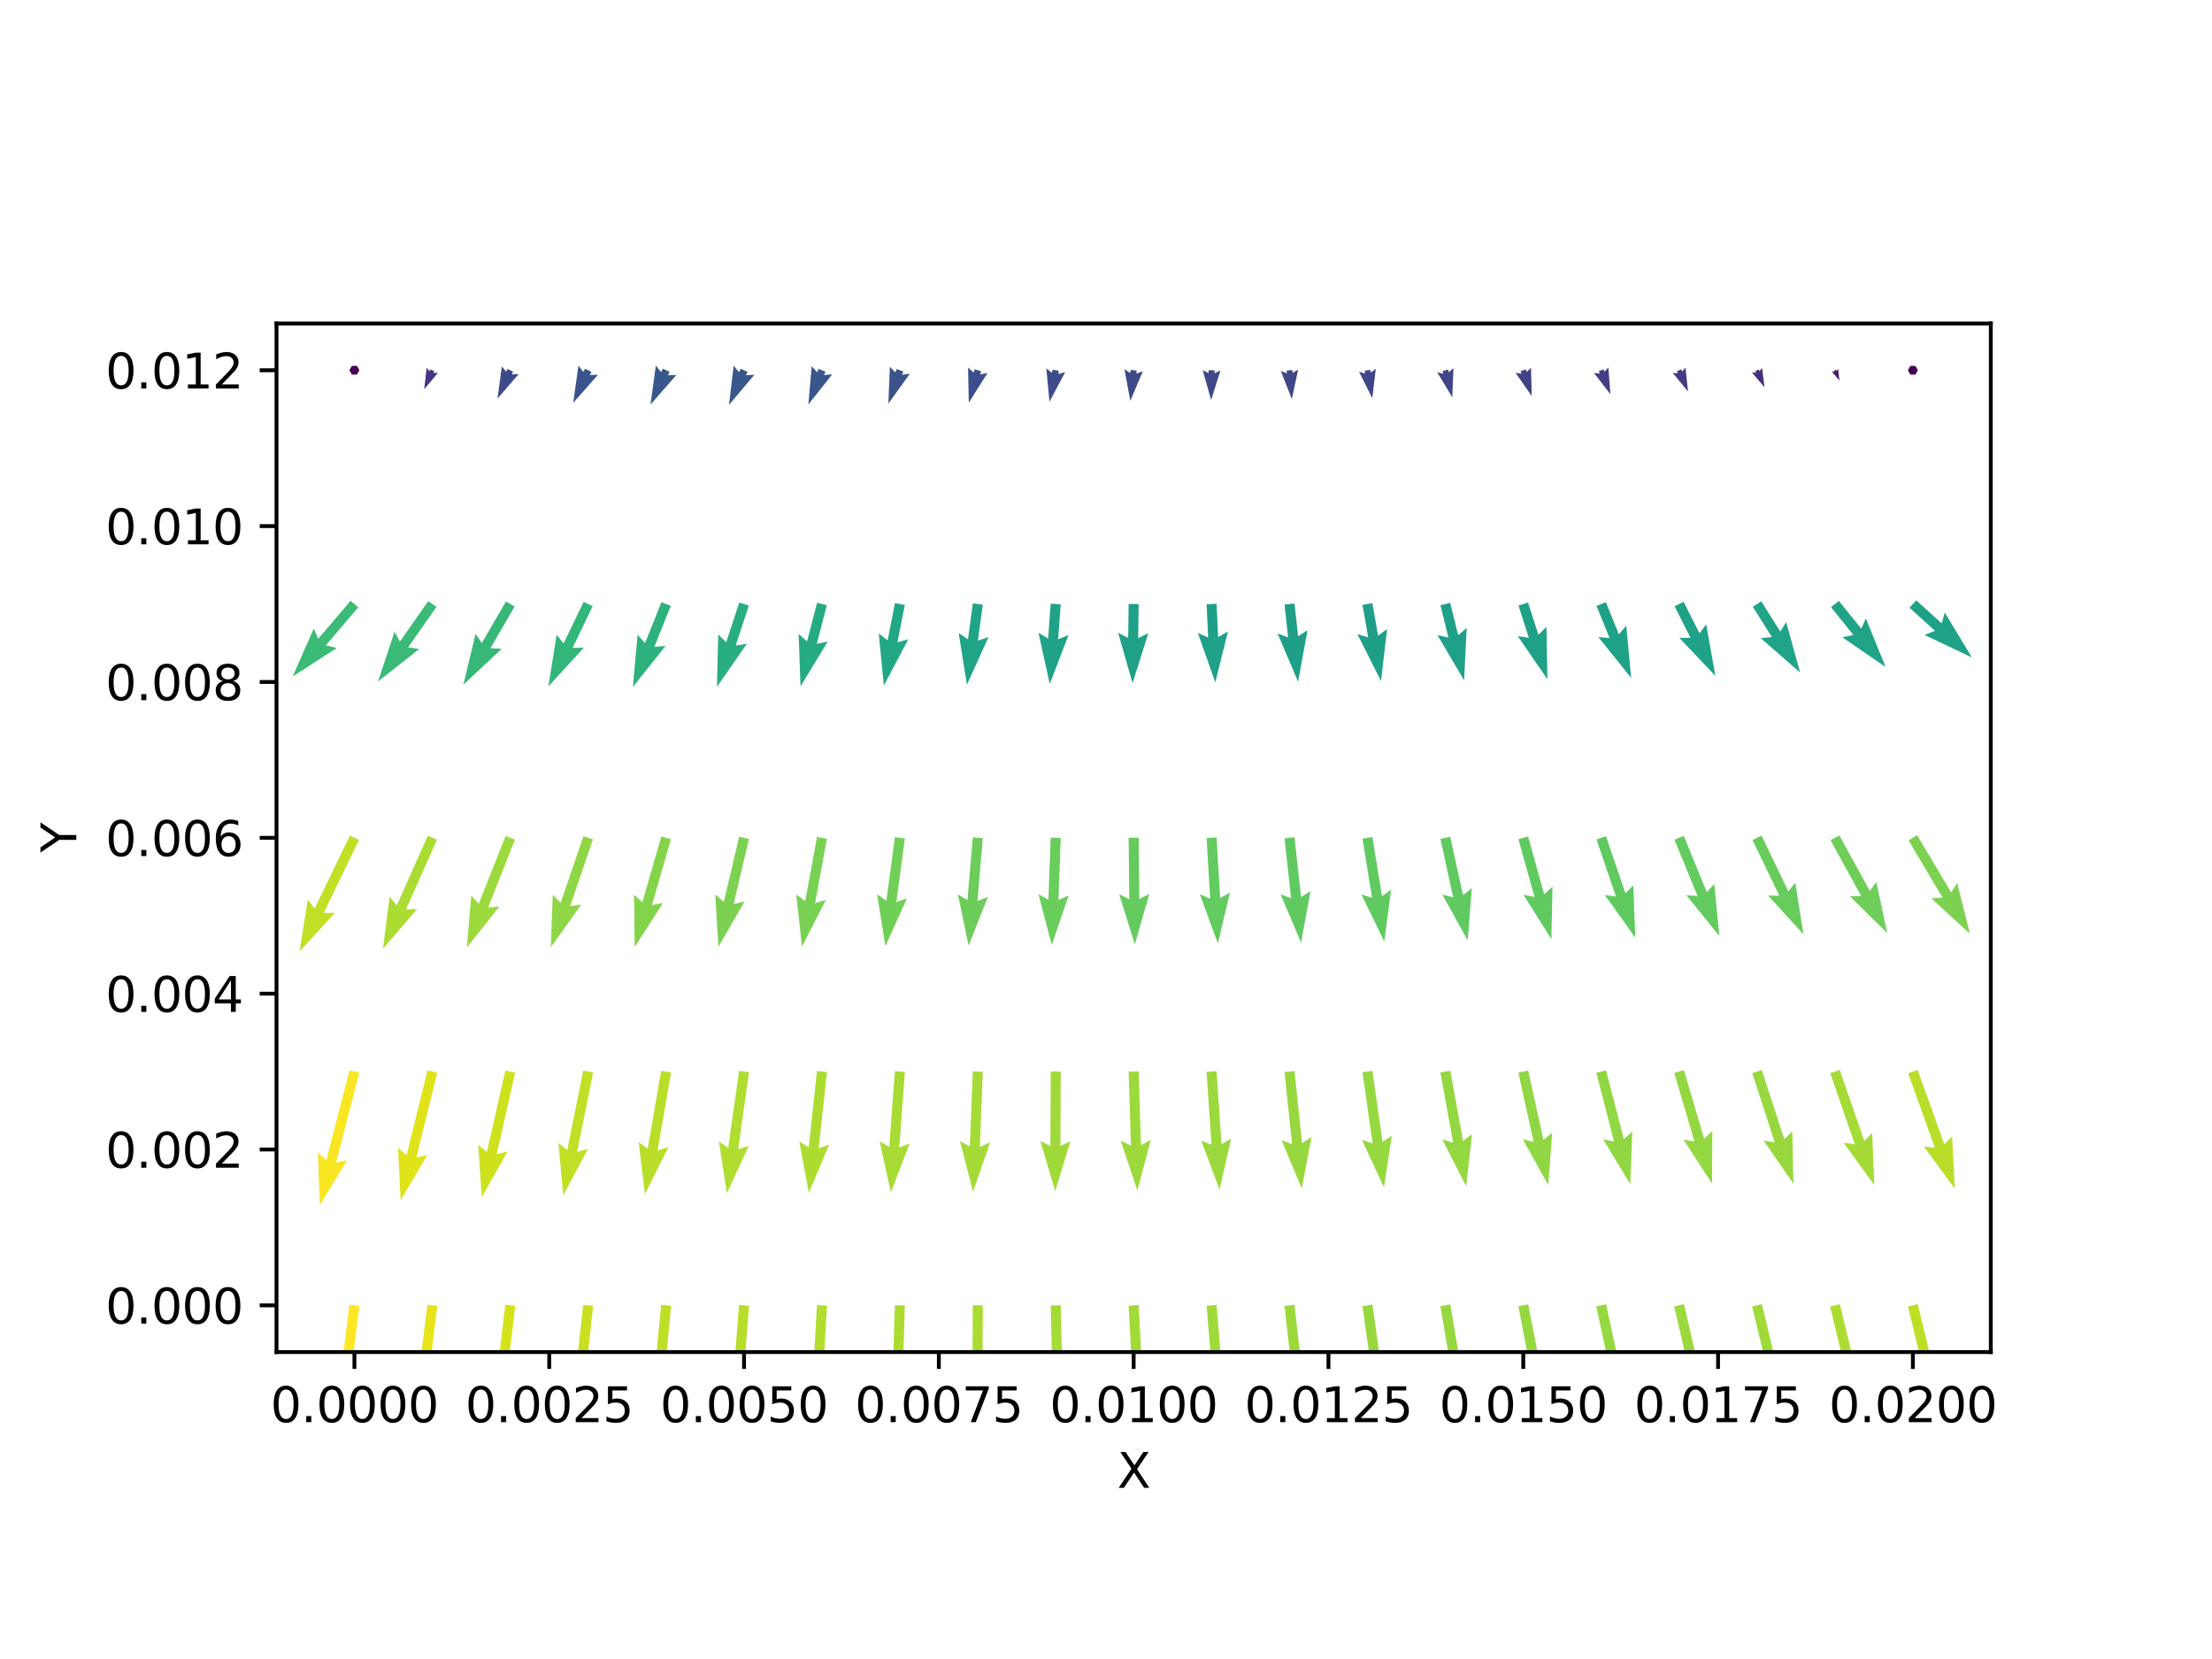 <?xml version="1.0" encoding="utf-8" standalone="no"?>
<!DOCTYPE svg PUBLIC "-//W3C//DTD SVG 1.1//EN"
  "http://www.w3.org/Graphics/SVG/1.1/DTD/svg11.dtd">
<svg xmlns:xlink="http://www.w3.org/1999/xlink" width="460.8pt" height="345.6pt" viewBox="0 0 460.8 345.6" xmlns="http://www.w3.org/2000/svg" version="1.1">
 <defs>
  <style type="text/css">*{stroke-linejoin: round; stroke-linecap: butt}</style>
 </defs>
 <g id="figure_1">
  <g id="patch_1">
   <path d="M 0 345.6 
L 460.8 345.6 
L 460.8 0 
L 0 0 
z
" style="fill: #ffffff"/>
  </g>
  <g id="axes_1">
   <g id="patch_2">
    <path d="M 57.6 281.664 
L 414.72 281.664 
L 414.72 67.392 
L 57.6 67.392 
z
" style="fill: #ffffff"/>
   </g>
   <g id="Quiver_1">
    <path d="M 74.87 272.055 
L 72.42 291.515 
L 74.625 290.739 
L 70.207 300.721 
L 68.401 289.955 
L 70.345 291.254 
L 72.795 271.794 
L 74.87 272.055 
" clip-path="url(#pd1db709067)" style="fill: #fde725"/>
    <path d="M 91.103 272.053 
L 88.813 290.458 
L 91.018 289.679 
L 86.614 299.667 
L 84.792 288.904 
L 86.738 290.2 
L 89.028 271.795 
L 91.103 272.053 
" clip-path="url(#pd1db709067)" style="fill: #e7e419"/>
    <path d="M 107.336 272.048 
L 105.233 289.673 
L 107.433 288.883 
L 103.079 298.893 
L 101.204 288.139 
L 103.156 289.425 
L 105.26 271.8 
L 107.336 272.048 
" clip-path="url(#pd1db709067)" style="fill: #d5e21a"/>
    <path d="M 123.57 272.039 
L 121.694 289.112 
L 123.887 288.301 
L 119.627 298.352 
L 117.651 287.616 
L 119.616 288.884 
L 121.492 271.81 
L 123.57 272.039 
" clip-path="url(#pd1db709067)" style="fill: #c8e020"/>
    <path d="M 139.804 272.024 
L 138.204 288.714 
L 140.386 287.873 
L 136.265 297.981 
L 134.141 287.274 
L 136.123 288.514 
L 137.723 271.825 
L 139.804 272.024 
" clip-path="url(#pd1db709067)" style="fill: #bddf26"/>
    <path d="M 156.039 272.005 
L 154.762 288.422 
L 156.928 287.542 
L 152.991 297.722 
L 150.674 287.055 
L 152.678 288.26 
L 153.954 271.843 
L 156.039 272.005 
" clip-path="url(#pd1db709067)" style="fill: #b8de29"/>
    <path d="M 172.273 271.983 
L 171.364 288.193 
L 173.51 287.267 
L 169.793 297.53 
L 167.247 286.915 
L 169.276 288.076 
L 170.185 271.866 
L 172.273 271.983 
" clip-path="url(#pd1db709067)" style="fill: #b2dd2d"/>
    <path d="M 188.507 271.957 
L 188 287.997 
L 190.123 287.018 
L 186.658 297.369 
L 183.853 286.82 
L 185.91 287.931 
L 186.417 271.891 
L 188.507 271.957 
" clip-path="url(#pd1db709067)" style="fill: #addc30"/>
    <path d="M 204.74 271.929 
L 204.663 287.813 
L 206.759 286.778 
L 203.572 297.218 
L 200.486 286.747 
L 202.572 287.803 
L 202.649 271.919 
L 204.74 271.929 
" clip-path="url(#pd1db709067)" style="fill: #aadc32"/>
    <path d="M 220.973 271.9 
L 221.342 287.628 
L 223.408 286.533 
L 220.518 297.059 
L 217.137 286.681 
L 219.252 287.677 
L 218.882 271.949 
L 220.973 271.9 
" clip-path="url(#pd1db709067)" style="fill: #a5db36"/>
    <path d="M 237.204 271.869 
L 238.028 287.434 
L 240.061 286.28 
L 237.482 296.886 
L 233.797 286.612 
L 235.94 287.545 
L 235.116 271.98 
L 237.204 271.869 
" clip-path="url(#pd1db709067)" style="fill: #a2da37"/>
    <path d="M 253.435 271.838 
L 254.712 287.232 
L 256.709 286.017 
L 254.447 296.696 
L 250.457 286.536 
L 252.628 287.405 
L 251.351 272.011 
L 253.435 271.838 
" clip-path="url(#pd1db709067)" style="fill: #a0da39"/>
    <path d="M 269.664 271.807 
L 271.382 287.024 
L 273.342 285.75 
L 271.398 296.491 
L 267.109 286.454 
L 269.304 287.258 
L 267.587 272.042 
L 269.664 271.807 
" clip-path="url(#pd1db709067)" style="fill: #9dd93b"/>
    <path d="M 285.893 271.777 
L 288.029 286.819 
L 289.953 285.489 
L 288.317 296.282 
L 283.742 286.371 
L 285.959 287.113 
L 283.823 272.071 
L 285.893 271.777 
" clip-path="url(#pd1db709067)" style="fill: #98d83e"/>
    <path d="M 302.122 271.75 
L 304.644 286.633 
L 306.531 285.252 
L 305.186 296.085 
L 300.346 286.301 
L 302.582 286.982 
L 300.06 272.099 
L 302.122 271.75 
" clip-path="url(#pd1db709067)" style="fill: #98d83e"/>
    <path d="M 318.35 271.725 
L 321.217 286.492 
L 323.071 285.067 
L 321.985 295.929 
L 316.913 286.263 
L 319.165 286.89 
L 316.297 272.124 
L 318.35 271.725 
" clip-path="url(#pd1db709067)" style="fill: #95d840"/>
    <path d="M 334.579 271.705 
L 337.742 286.433 
L 339.567 284.972 
L 338.696 295.853 
L 333.434 286.289 
L 335.698 286.872 
L 332.534 272.144 
L 334.579 271.705 
" clip-path="url(#pd1db709067)" style="fill: #95d840"/>
    <path d="M 350.808 271.69 
L 354.216 286.504 
L 356.02 285.017 
L 355.307 295.909 
L 349.906 286.423 
L 352.178 286.973 
L 348.77 272.159 
L 350.808 271.69 
" clip-path="url(#pd1db709067)" style="fill: #9bd93c"/>
    <path d="M 367.039 271.681 
L 370.643 286.759 
L 372.434 285.256 
L 371.815 296.154 
L 366.333 286.715 
L 368.61 287.245 
L 365.005 272.167 
L 367.039 271.681 
" clip-path="url(#pd1db709067)" style="fill: #a0da39"/>
    <path d="M 383.271 271.678 
L 387.041 287.241 
L 388.827 285.732 
L 388.24 296.632 
L 382.73 287.209 
L 385.008 287.733 
L 381.238 272.171 
L 383.271 271.678 
" clip-path="url(#pd1db709067)" style="fill: #addc30"/>
    <path d="M 399.504 271.679 
L 403.438 287.962 
L 405.225 286.454 
L 404.632 297.354 
L 399.127 287.928 
L 401.405 288.453 
L 397.471 272.17 
L 399.504 271.679 
" clip-path="url(#pd1db709067)" style="fill: #bddf26"/>
    <path d="M 74.845 223.488 
L 70.001 242.189 
L 72.288 241.701 
L 66.63 251.036 
L 66.215 240.128 
L 67.977 241.665 
L 72.821 222.964 
L 74.845 223.488 
" clip-path="url(#pd1db709067)" style="fill: #f8e621"/>
    <path d="M 91.081 223.476 
L 86.729 241.131 
L 89.01 240.617 
L 83.462 250.017 
L 82.919 239.115 
L 84.699 240.631 
L 89.05 222.976 
L 91.081 223.476 
" clip-path="url(#pd1db709067)" style="fill: #dfe318"/>
    <path d="M 107.318 223.457 
L 103.467 240.43 
L 105.738 239.873 
L 100.366 249.375 
L 99.62 238.485 
L 101.428 239.967 
L 105.279 222.995 
L 107.318 223.457 
" clip-path="url(#pd1db709067)" style="fill: #cde11d"/>
    <path d="M 123.556 223.433 
L 120.221 239.966 
L 122.478 239.354 
L 117.336 248.983 
L 116.328 238.114 
L 118.172 239.552 
L 121.506 223.019 
L 123.556 223.433 
" clip-path="url(#pd1db709067)" style="fill: #c0df25"/>
    <path d="M 139.794 223.404 
L 136.989 239.652 
L 139.227 238.977 
L 134.357 248.746 
L 133.045 237.91 
L 134.928 239.296 
L 137.733 223.048 
L 139.794 223.404 
" clip-path="url(#pd1db709067)" style="fill: #b8de29"/>
    <path d="M 156.032 223.372 
L 153.765 239.425 
L 155.982 238.682 
L 151.415 248.596 
L 149.77 237.805 
L 151.695 239.133 
L 153.961 223.08 
L 156.032 223.372 
" clip-path="url(#pd1db709067)" style="fill: #b0dd2f"/>
    <path d="M 172.269 223.339 
L 170.548 239.243 
L 172.739 238.429 
L 168.496 248.486 
L 166.502 237.754 
L 168.469 239.019 
L 170.19 223.114 
L 172.269 223.339 
" clip-path="url(#pd1db709067)" style="fill: #addc30"/>
    <path d="M 188.504 223.304 
L 187.333 239.08 
L 189.496 238.192 
L 185.593 248.387 
L 183.24 237.728 
L 185.247 238.925 
L 186.419 223.149 
L 188.504 223.304 
" clip-path="url(#pd1db709067)" style="fill: #a8db34"/>
    <path d="M 204.739 223.268 
L 204.118 238.917 
L 206.249 237.955 
L 202.7 248.278 
L 199.981 237.707 
L 202.029 238.834 
L 202.65 223.185 
L 204.739 223.268 
" clip-path="url(#pd1db709067)" style="fill: #a5db36"/>
    <path d="M 220.973 223.231 
L 220.903 238.744 
L 222.998 237.708 
L 219.814 248.149 
L 216.725 237.68 
L 218.811 238.735 
L 218.882 223.221 
L 220.973 223.231 
" clip-path="url(#pd1db709067)" style="fill: #a0da39"/>
    <path d="M 237.205 223.194 
L 237.685 238.556 
L 239.742 237.446 
L 236.933 247.994 
L 233.472 237.642 
L 235.594 238.621 
L 235.115 223.259 
L 237.205 223.194 
" clip-path="url(#pd1db709067)" style="fill: #9dd93b"/>
    <path d="M 253.436 223.156 
L 254.464 238.35 
L 256.479 237.166 
L 254.055 247.809 
L 250.22 237.589 
L 252.377 238.492 
L 251.35 223.297 
L 253.436 223.156 
" clip-path="url(#pd1db709067)" style="fill: #9bd93c"/>
    <path d="M 269.665 223.117 
L 271.239 238.129 
L 273.209 236.871 
L 271.18 247.597 
L 266.97 237.525 
L 269.159 238.347 
L 267.586 223.335 
L 269.665 223.117 
" clip-path="url(#pd1db709067)" style="fill: #98d83e"/>
    <path d="M 285.893 223.078 
L 288.009 237.897 
L 289.931 236.567 
L 288.304 247.36 
L 283.721 237.453 
L 285.939 238.193 
L 283.823 223.374 
L 285.893 223.078 
" clip-path="url(#pd1db709067)" style="fill: #95d840"/>
    <path d="M 302.12 223.04 
L 304.773 237.666 
L 306.644 236.264 
L 305.423 247.111 
L 300.471 237.383 
L 302.715 238.039 
L 300.062 223.413 
L 302.12 223.04 
" clip-path="url(#pd1db709067)" style="fill: #93d741"/>
    <path d="M 318.345 223.001 
L 321.527 237.453 
L 323.345 235.983 
L 322.53 246.868 
L 317.218 237.332 
L 319.485 237.903 
L 316.303 223.451 
L 318.345 223.001 
" clip-path="url(#pd1db709067)" style="fill: #90d743"/>
    <path d="M 334.569 222.965 
L 338.269 237.29 
L 340.033 235.755 
L 339.611 246.662 
L 333.959 237.324 
L 336.245 237.813 
L 332.544 223.488 
L 334.569 222.965 
" clip-path="url(#pd1db709067)" style="fill: #90d743"/>
    <path d="M 350.792 222.931 
L 354.994 237.223 
L 356.705 235.63 
L 356.645 246.546 
L 350.686 237.399 
L 352.988 237.813 
L 348.786 223.521 
L 350.792 222.931 
" clip-path="url(#pd1db709067)" style="fill: #93d741"/>
    <path d="M 367.016 222.903 
L 371.695 237.322 
L 373.361 235.682 
L 373.605 246.595 
L 367.394 237.618 
L 369.706 237.967 
L 365.027 223.549 
L 367.016 222.903 
" clip-path="url(#pd1db709067)" style="fill: #98d83e"/>
    <path d="M 383.242 222.884 
L 388.371 237.682 
L 390.004 236.009 
L 390.464 246.915 
L 384.077 238.063 
L 386.395 238.367 
L 381.267 223.569 
L 383.242 222.884 
" clip-path="url(#pd1db709067)" style="fill: #a5db36"/>
    <path d="M 399.472 222.873 
L 405.035 238.396 
L 406.651 236.707 
L 407.225 247.607 
L 400.745 238.823 
L 403.066 239.102 
L 397.503 223.579 
L 399.472 222.873 
" clip-path="url(#pd1db709067)" style="fill: #b8de29"/>
    <path d="M 74.774 174.983 
L 67.432 190.185 
L 69.769 190.153 
L 62.397 198.203 
L 64.12 187.424 
L 65.549 189.275 
L 72.891 174.073 
L 74.774 174.983 
" clip-path="url(#pd1db709067)" style="fill: #c0df25"/>
    <path d="M 91.021 174.953 
L 84.566 189.457 
L 86.902 189.351 
L 79.785 197.628 
L 81.171 186.801 
L 82.656 188.606 
L 89.11 174.103 
L 91.021 174.953 
" clip-path="url(#pd1db709067)" style="fill: #aadc32"/>
    <path d="M 107.27 174.913 
L 101.681 189.046 
L 104.01 188.842 
L 97.247 197.411 
L 98.176 186.535 
L 99.736 188.276 
L 105.326 174.143 
L 107.27 174.913 
" clip-path="url(#pd1db709067)" style="fill: #9bd93c"/>
    <path d="M 123.52 174.866 
L 118.768 188.766 
L 121.085 188.453 
L 114.735 197.332 
L 115.149 186.424 
L 116.79 188.09 
L 121.542 174.19 
L 123.52 174.866 
" clip-path="url(#pd1db709067)" style="fill: #8ed645"/>
    <path d="M 139.768 174.817 
L 135.82 188.537 
L 138.119 188.111 
L 132.213 197.291 
L 132.09 186.376 
L 133.811 187.959 
L 137.759 174.239 
L 139.768 174.817 
" clip-path="url(#pd1db709067)" style="fill: #84d44b"/>
    <path d="M 156.014 174.767 
L 152.83 188.325 
L 155.105 187.785 
L 149.661 197.246 
L 148.998 186.351 
L 150.794 187.847 
L 153.979 174.289 
L 156.014 174.767 
" clip-path="url(#pd1db709067)" style="fill: #7cd250"/>
    <path d="M 172.257 174.717 
L 169.798 188.116 
L 172.043 187.466 
L 167.07 197.183 
L 165.873 186.333 
L 167.741 187.739 
L 170.201 174.339 
L 172.257 174.717 
" clip-path="url(#pd1db709067)" style="fill: #77d153"/>
    <path d="M 188.498 174.667 
L 186.726 187.909 
L 188.938 187.15 
L 184.442 197.097 
L 182.72 186.318 
L 184.654 187.631 
L 186.426 174.389 
L 188.498 174.667 
" clip-path="url(#pd1db709067)" style="fill: #70cf57"/>
    <path d="M 204.736 174.617 
L 203.622 187.702 
L 205.794 186.837 
L 201.782 196.989 
L 199.544 186.305 
L 201.538 187.524 
L 202.653 174.439 
L 204.736 174.617 
" clip-path="url(#pd1db709067)" style="fill: #6ccd5a"/>
    <path d="M 220.972 174.567 
L 220.493 187.496 
L 222.621 186.528 
L 219.099 196.86 
L 216.352 186.296 
L 218.403 187.418 
L 218.882 174.489 
L 220.972 174.567 
" clip-path="url(#pd1db709067)" style="fill: #69cd5b"/>
    <path d="M 237.205 174.516 
L 237.346 187.292 
L 239.426 186.223 
L 236.405 196.713 
L 233.153 186.292 
L 235.256 187.315 
L 235.115 174.54 
L 237.205 174.516 
" clip-path="url(#pd1db709067)" style="fill: #65cb5e"/>
    <path d="M 253.436 174.465 
L 254.192 187.09 
L 256.217 185.921 
L 253.711 196.545 
L 249.955 186.296 
L 252.105 187.215 
L 251.349 174.591 
L 253.436 174.465 
" clip-path="url(#pd1db709067)" style="fill: #63cb5f"/>
    <path d="M 269.665 174.413 
L 271.04 186.89 
L 273.004 185.621 
L 271.031 196.357 
L 266.768 186.309 
L 268.961 187.119 
L 267.586 174.643 
L 269.665 174.413 
" clip-path="url(#pd1db709067)" style="fill: #60ca60"/>
    <path d="M 285.89 174.36 
L 287.897 186.69 
L 289.793 185.322 
L 288.377 196.146 
L 283.601 186.33 
L 285.833 187.026 
L 283.826 174.696 
L 285.89 174.36 
" clip-path="url(#pd1db709067)" style="fill: #60ca60"/>
    <path d="M 302.112 174.305 
L 304.773 186.49 
L 306.593 185.023 
L 305.759 195.907 
L 300.464 186.361 
L 302.73 186.936 
L 300.069 174.751 
L 302.112 174.305 
" clip-path="url(#pd1db709067)" style="fill: #60ca60"/>
    <path d="M 318.331 174.248 
L 321.675 186.287 
L 323.41 184.72 
L 323.186 195.634 
L 317.366 186.399 
L 319.66 186.847 
L 316.316 174.808 
L 318.331 174.248 
" clip-path="url(#pd1db709067)" style="fill: #60ca60"/>
    <path d="M 334.546 174.19 
L 338.608 186.081 
L 340.249 184.415 
L 340.66 195.323 
L 334.312 186.443 
L 336.629 186.757 
L 332.567 174.866 
L 334.546 174.19 
" clip-path="url(#pd1db709067)" style="fill: #60ca60"/>
    <path d="M 350.757 174.131 
L 355.571 185.876 
L 357.109 184.115 
L 358.172 194.979 
L 351.304 186.495 
L 353.636 186.669 
L 348.822 174.925 
L 350.757 174.131 
" clip-path="url(#pd1db709067)" style="fill: #63cb5f"/>
    <path d="M 366.964 174.075 
L 372.554 185.697 
L 373.985 183.848 
L 375.691 194.63 
L 368.332 186.567 
L 370.67 186.603 
L 365.08 174.981 
L 366.964 174.075 
" clip-path="url(#pd1db709067)" style="fill: #67cc5c"/>
    <path d="M 383.171 174.025 
L 389.534 185.623 
L 390.864 183.7 
L 393.143 194.375 
L 385.364 186.718 
L 387.701 186.628 
L 381.338 175.031 
L 383.171 174.025 
" clip-path="url(#pd1db709067)" style="fill: #6ece58"/>
    <path d="M 399.386 173.994 
L 406.461 185.899 
L 407.724 183.932 
L 410.369 194.523 
L 402.331 187.137 
L 404.663 186.968 
L 397.588 175.062 
L 399.386 173.994 
" clip-path="url(#pd1db709067)" style="fill: #7cd250"/>
    <path d="M 74.629 126.508 
L 67.875 134.437 
L 70.145 134.997 
L 60.977 140.922 
L 65.369 130.929 
L 66.283 133.081 
L 73.037 125.152 
L 74.629 126.508 
" clip-path="url(#pd1db709067)" style="fill: #3bbb75"/>
    <path d="M 90.922 126.43 
L 85.012 134.858 
L 87.325 135.202 
L 78.754 141.963 
L 82.188 131.601 
L 83.3 133.658 
L 89.209 125.23 
L 90.922 126.43 
" clip-path="url(#pd1db709067)" style="fill: #3aba76"/>
    <path d="M 107.202 126.355 
L 102.168 135.019 
L 104.501 135.165 
L 96.536 142.629 
L 99.077 132.014 
L 100.36 133.968 
L 105.394 125.304 
L 107.202 126.355 
" clip-path="url(#pd1db709067)" style="fill: #37b878"/>
    <path d="M 123.472 126.285 
L 119.277 134.962 
L 121.615 134.931 
L 114.24 142.978 
L 115.967 132.2 
L 117.395 134.052 
L 121.59 125.375 
L 123.472 126.285 
" clip-path="url(#pd1db709067)" style="fill: #32b67a"/>
    <path d="M 139.734 126.219 
L 136.313 134.756 
L 138.643 134.563 
L 131.843 143.102 
L 132.82 132.23 
L 134.372 133.978 
L 137.793 125.441 
L 139.734 126.219 
" clip-path="url(#pd1db709067)" style="fill: #2db27d"/>
    <path d="M 155.99 126.155 
L 153.269 134.464 
L 155.582 134.121 
L 149.347 143.081 
L 149.62 132.169 
L 151.282 133.813 
L 154.003 125.504 
L 155.99 126.155 
" clip-path="url(#pd1db709067)" style="fill: #28ae80"/>
    <path d="M 172.241 126.093 
L 170.149 134.132 
L 172.436 133.646 
L 166.766 142.975 
L 166.365 132.066 
L 168.125 133.605 
L 170.217 125.566 
L 172.241 126.093 
" clip-path="url(#pd1db709067)" style="fill: #25ab82"/>
    <path d="M 188.488 126.032 
L 186.96 133.793 
L 189.214 133.17 
L 184.118 142.823 
L 183.059 131.959 
L 184.909 133.389 
L 186.436 125.628 
L 188.488 126.032 
" clip-path="url(#pd1db709067)" style="fill: #22a785"/>
    <path d="M 204.731 125.97 
L 203.716 133.469 
L 205.928 132.714 
L 201.418 142.654 
L 199.712 131.872 
L 201.644 133.189 
L 202.658 125.69 
L 204.731 125.97 
" clip-path="url(#pd1db709067)" style="fill: #20a486"/>
    <path d="M 220.97 125.908 
L 220.427 133.177 
L 222.59 132.29 
L 218.683 142.482 
L 216.334 131.822 
L 218.342 133.021 
L 218.885 125.752 
L 220.97 125.908 
" clip-path="url(#pd1db709067)" style="fill: #1fa287"/>
    <path d="M 237.205 125.844 
L 237.106 132.923 
L 239.212 131.907 
L 235.929 142.318 
L 232.939 131.819 
L 235.015 132.894 
L 235.115 125.815 
L 237.205 125.844 
" clip-path="url(#pd1db709067)" style="fill: #1fa188"/>
    <path d="M 253.437 125.78 
L 253.766 132.714 
L 255.806 131.57 
L 253.169 142.163 
L 249.539 131.868 
L 251.678 132.813 
L 251.348 125.879 
L 253.437 125.78 
" clip-path="url(#pd1db709067)" style="fill: #1fa088"/>
    <path d="M 269.665 125.715 
L 270.421 132.549 
L 272.384 131.279 
L 270.416 142.016 
L 266.149 131.969 
L 268.342 132.779 
L 267.586 125.945 
L 269.665 125.715 
" clip-path="url(#pd1db709067)" style="fill: #1f9f88"/>
    <path d="M 285.888 125.648 
L 287.082 132.422 
L 288.96 131.029 
L 287.687 141.871 
L 282.782 132.119 
L 285.023 132.785 
L 283.829 126.011 
L 285.888 125.648 
" clip-path="url(#pd1db709067)" style="fill: #1f9f88"/>
    <path d="M 302.106 125.58 
L 303.764 132.324 
L 305.545 130.809 
L 304.996 141.711 
L 299.454 132.307 
L 301.734 132.823 
L 300.076 126.079 
L 302.106 125.58 
" clip-path="url(#pd1db709067)" style="fill: #1fa088"/>
    <path d="M 318.319 125.51 
L 320.479 132.233 
L 322.15 130.598 
L 322.361 141.512 
L 316.177 132.517 
L 318.488 132.872 
L 316.328 126.15 
L 318.319 125.51 
" clip-path="url(#pd1db709067)" style="fill: #1fa188"/>
    <path d="M 334.525 125.437 
L 337.235 132.118 
L 338.779 130.363 
L 339.802 141.231 
L 332.966 132.721 
L 335.297 132.904 
L 332.587 126.223 
L 334.525 125.437 
" clip-path="url(#pd1db709067)" style="fill: #1fa187"/>
    <path d="M 350.723 125.359 
L 354.036 131.927 
L 355.432 130.052 
L 357.34 140.799 
L 349.831 132.877 
L 352.169 132.869 
L 348.856 126.301 
L 350.723 125.359 
" clip-path="url(#pd1db709067)" style="fill: #1fa287"/>
    <path d="M 366.907 125.273 
L 370.875 131.582 
L 372.089 129.584 
L 375 140.104 
L 366.778 132.924 
L 369.105 132.696 
L 365.137 126.386 
L 366.907 125.273 
" clip-path="url(#pd1db709067)" style="fill: #20a386"/>
    <path d="M 383.069 125.175 
L 387.722 130.961 
L 388.696 128.836 
L 392.803 138.949 
L 383.807 132.766 
L 386.092 132.271 
L 381.44 126.485 
L 383.069 125.175 
" clip-path="url(#pd1db709067)" style="fill: #20a386"/>
    <path d="M 399.189 125.055 
L 404.502 129.865 
L 405.13 127.614 
L 410.775 136.956 
L 400.92 132.264 
L 403.098 131.415 
L 397.785 126.605 
L 399.189 125.055 
" clip-path="url(#pd1db709067)" style="fill: #1fa187"/>
    <path d="M 74.878 77.132 
L 74.355 76.226 
L 73.31 76.226 
L 72.787 77.132 
L 73.31 78.037 
L 74.355 78.037 
L 74.878 77.132 
L 74.355 76.226 
" clip-path="url(#pd1db709067)" style="fill: #440154"/>
    <path d="M 90.461 77.301 
L 90.291 77.697 
L 91.251 77.641 
L 88.369 81.085 
L 88.88 76.623 
L 89.5 77.357 
L 89.67 76.962 
L 90.461 77.301 
" clip-path="url(#pd1db709067)" style="fill: #46337f"/>
    <path d="M 106.887 77.397 
L 106.622 77.985 
L 108.064 77.927 
L 103.648 83.019 
L 104.532 76.337 
L 105.444 77.455 
L 105.709 76.867 
L 106.887 77.397 
" clip-path="url(#pd1db709067)" style="fill: #3e4989"/>
    <path d="M 123.21 77.444 
L 122.898 78.123 
L 124.568 78.068 
L 119.41 83.921 
L 120.494 76.195 
L 121.54 77.498 
L 121.852 76.82 
L 123.21 77.444 
" clip-path="url(#pd1db709067)" style="fill: #3a538b"/>
    <path d="M 139.478 77.457 
L 139.153 78.171 
L 140.907 78.107 
L 135.512 84.277 
L 136.62 76.156 
L 137.724 77.521 
L 138.049 76.806 
L 139.478 77.457 
" clip-path="url(#pd1db709067)" style="fill: #38588c"/>
    <path d="M 155.717 77.445 
L 155.404 78.166 
L 157.159 78.072 
L 151.863 84.34 
L 152.834 76.192 
L 153.962 77.539 
L 154.276 76.818 
L 155.717 77.445 
" clip-path="url(#pd1db709067)" style="fill: #38588c"/>
    <path d="M 171.941 77.415 
L 171.658 78.127 
L 173.365 77.982 
L 168.395 84.25 
L 169.094 76.282 
L 170.234 77.56 
L 170.517 76.848 
L 171.941 77.415 
" clip-path="url(#pd1db709067)" style="fill: #39558c"/>
    <path d="M 188.157 77.372 
L 187.917 78.067 
L 189.548 77.852 
L 185.06 84.085 
L 185.376 76.411 
L 186.526 77.587 
L 186.766 76.891 
L 188.157 77.372 
" clip-path="url(#pd1db709067)" style="fill: #3b528b"/>
    <path d="M 204.37 77.32 
L 204.182 77.995 
L 205.722 77.695 
L 201.815 83.891 
L 201.667 76.568 
L 202.831 77.62 
L 203.019 76.944 
L 204.37 77.32 
" clip-path="url(#pd1db709067)" style="fill: #3c4f8a"/>
    <path d="M 220.583 77.262 
L 220.453 77.918 
L 221.895 77.522 
L 218.627 83.691 
L 217.96 76.742 
L 219.141 77.657 
L 219.271 77.002 
L 220.583 77.262 
" clip-path="url(#pd1db709067)" style="fill: #3e4c8a"/>
    <path d="M 236.797 77.201 
L 236.727 77.838 
L 238.07 77.34 
L 235.466 83.497 
L 234.25 76.923 
L 235.454 77.699 
L 235.523 77.062 
L 236.797 77.201 
" clip-path="url(#pd1db709067)" style="fill: #3e4989"/>
    <path d="M 253.011 77.14 
L 253.002 77.759 
L 254.248 77.158 
L 252.305 83.314 
L 250.538 77.105 
L 251.766 77.741 
L 251.774 77.123 
L 253.011 77.14 
" clip-path="url(#pd1db709067)" style="fill: #3f4788"/>
    <path d="M 269.226 77.083 
L 269.275 77.683 
L 270.428 76.984 
L 269.116 83.139 
L 266.823 77.279 
L 268.074 77.781 
L 268.025 77.181 
L 269.226 77.083 
" clip-path="url(#pd1db709067)" style="fill: #404688"/>
    <path d="M 285.441 77.03 
L 285.542 77.613 
L 286.607 76.827 
L 285.872 82.96 
L 283.11 77.436 
L 284.377 77.816 
L 284.275 77.233 
L 285.441 77.03 
" clip-path="url(#pd1db709067)" style="fill: #404588"/>
    <path d="M 301.653 76.987 
L 301.798 77.549 
L 302.778 76.697 
L 302.541 82.757 
L 299.403 77.567 
L 300.673 77.839 
L 300.528 77.277 
L 301.653 76.987 
" clip-path="url(#pd1db709067)" style="fill: #414487"/>
    <path d="M 317.86 76.955 
L 318.037 77.492 
L 318.933 76.602 
L 319.088 82.497 
L 315.714 77.661 
L 316.964 77.845 
L 316.787 77.308 
L 317.86 76.955 
" clip-path="url(#pd1db709067)" style="fill: #424186"/>
    <path d="M 334.056 76.94 
L 334.247 77.439 
L 335.055 76.557 
L 335.472 82.126 
L 332.058 77.706 
L 333.249 77.823 
L 333.057 77.323 
L 334.056 76.94 
" clip-path="url(#pd1db709067)" style="fill: #423f85"/>
    <path d="M 350.232 76.946 
L 350.418 77.388 
L 351.118 76.573 
L 351.65 81.56 
L 348.461 77.69 
L 349.532 77.761 
L 349.346 77.318 
L 350.232 76.946 
" clip-path="url(#pd1db709067)" style="fill: #443983"/>
    <path d="M 366.376 76.977 
L 366.531 77.331 
L 367.084 76.666 
L 367.572 80.672 
L 364.96 77.597 
L 365.823 77.641 
L 365.668 77.287 
L 366.376 76.977 
" clip-path="url(#pd1db709067)" style="fill: #472f7d"/>
    <path d="M 382.469 77.038 
L 382.563 77.252 
L 382.898 76.85 
L 383.195 79.277 
L 381.611 77.414 
L 382.134 77.44 
L 382.04 77.226 
L 382.469 77.038 
" clip-path="url(#pd1db709067)" style="fill: #481d6f"/>
    <path d="M 399.533 77.132 
L 399.01 76.226 
L 397.965 76.226 
L 397.442 77.132 
L 397.965 78.037 
L 399.01 78.037 
L 399.533 77.132 
L 399.01 76.226 
" clip-path="url(#pd1db709067)" style="fill: #440154"/>
   </g>
   <g id="matplotlib.axis_1">
    <g id="xtick_1">
     <g id="line2d_1">
      <defs>
       <path id="meb779b7a89" d="M 0 0 
L 0 3.5 
" style="stroke: #000000; stroke-width: 0.8"/>
      </defs>
      <g>
       <use xlink:href="#meb779b7a89" x="73.833" y="281.664" style="stroke: #000000; stroke-width: 0.8"/>
      </g>
     </g>
     <g id="text_1">
      <!-- 0.0000 -->
      <g transform="translate(56.337 296.262) scale(0.1 -0.1)">
       <defs>
        <path id="DejaVuSans-30" d="M 2034 4250 
Q 1547 4250 1301 3770 
Q 1056 3291 1056 2328 
Q 1056 1369 1301 889 
Q 1547 409 2034 409 
Q 2525 409 2770 889 
Q 3016 1369 3016 2328 
Q 3016 3291 2770 3770 
Q 2525 4250 2034 4250 
z
M 2034 4750 
Q 2819 4750 3233 4129 
Q 3647 3509 3647 2328 
Q 3647 1150 3233 529 
Q 2819 -91 2034 -91 
Q 1250 -91 836 529 
Q 422 1150 422 2328 
Q 422 3509 836 4129 
Q 1250 4750 2034 4750 
z
" transform="scale(0.016)"/>
        <path id="DejaVuSans-2e" d="M 684 794 
L 1344 794 
L 1344 0 
L 684 0 
L 684 794 
z
" transform="scale(0.016)"/>
       </defs>
       <use xlink:href="#DejaVuSans-30"/>
       <use xlink:href="#DejaVuSans-2e" x="63.623"/>
       <use xlink:href="#DejaVuSans-30" x="95.41"/>
       <use xlink:href="#DejaVuSans-30" x="159.033"/>
       <use xlink:href="#DejaVuSans-30" x="222.656"/>
       <use xlink:href="#DejaVuSans-30" x="286.279"/>
      </g>
     </g>
    </g>
    <g id="xtick_2">
     <g id="line2d_2">
      <g>
       <use xlink:href="#meb779b7a89" x="114.415" y="281.664" style="stroke: #000000; stroke-width: 0.8"/>
      </g>
     </g>
     <g id="text_2">
      <!-- 0.0025 -->
      <g transform="translate(96.919 296.262) scale(0.1 -0.1)">
       <defs>
        <path id="DejaVuSans-32" d="M 1228 531 
L 3431 531 
L 3431 0 
L 469 0 
L 469 531 
Q 828 903 1448 1529 
Q 2069 2156 2228 2338 
Q 2531 2678 2651 2914 
Q 2772 3150 2772 3378 
Q 2772 3750 2511 3984 
Q 2250 4219 1831 4219 
Q 1534 4219 1204 4116 
Q 875 4013 500 3803 
L 500 4441 
Q 881 4594 1212 4672 
Q 1544 4750 1819 4750 
Q 2544 4750 2975 4387 
Q 3406 4025 3406 3419 
Q 3406 3131 3298 2873 
Q 3191 2616 2906 2266 
Q 2828 2175 2409 1742 
Q 1991 1309 1228 531 
z
" transform="scale(0.016)"/>
        <path id="DejaVuSans-35" d="M 691 4666 
L 3169 4666 
L 3169 4134 
L 1269 4134 
L 1269 2991 
Q 1406 3038 1543 3061 
Q 1681 3084 1819 3084 
Q 2600 3084 3056 2656 
Q 3513 2228 3513 1497 
Q 3513 744 3044 326 
Q 2575 -91 1722 -91 
Q 1428 -91 1123 -41 
Q 819 9 494 109 
L 494 744 
Q 775 591 1075 516 
Q 1375 441 1709 441 
Q 2250 441 2565 725 
Q 2881 1009 2881 1497 
Q 2881 1984 2565 2268 
Q 2250 2553 1709 2553 
Q 1456 2553 1204 2497 
Q 953 2441 691 2322 
L 691 4666 
z
" transform="scale(0.016)"/>
       </defs>
       <use xlink:href="#DejaVuSans-30"/>
       <use xlink:href="#DejaVuSans-2e" x="63.623"/>
       <use xlink:href="#DejaVuSans-30" x="95.41"/>
       <use xlink:href="#DejaVuSans-30" x="159.033"/>
       <use xlink:href="#DejaVuSans-32" x="222.656"/>
       <use xlink:href="#DejaVuSans-35" x="286.279"/>
      </g>
     </g>
    </g>
    <g id="xtick_3">
     <g id="line2d_3">
      <g>
       <use xlink:href="#meb779b7a89" x="154.996" y="281.664" style="stroke: #000000; stroke-width: 0.8"/>
      </g>
     </g>
     <g id="text_3">
      <!-- 0.0050 -->
      <g transform="translate(137.501 296.262) scale(0.1 -0.1)">
       <use xlink:href="#DejaVuSans-30"/>
       <use xlink:href="#DejaVuSans-2e" x="63.623"/>
       <use xlink:href="#DejaVuSans-30" x="95.41"/>
       <use xlink:href="#DejaVuSans-30" x="159.033"/>
       <use xlink:href="#DejaVuSans-35" x="222.656"/>
       <use xlink:href="#DejaVuSans-30" x="286.279"/>
      </g>
     </g>
    </g>
    <g id="xtick_4">
     <g id="line2d_4">
      <g>
       <use xlink:href="#meb779b7a89" x="195.578" y="281.664" style="stroke: #000000; stroke-width: 0.8"/>
      </g>
     </g>
     <g id="text_4">
      <!-- 0.0075 -->
      <g transform="translate(178.083 296.262) scale(0.1 -0.1)">
       <defs>
        <path id="DejaVuSans-37" d="M 525 4666 
L 3525 4666 
L 3525 4397 
L 1831 0 
L 1172 0 
L 2766 4134 
L 525 4134 
L 525 4666 
z
" transform="scale(0.016)"/>
       </defs>
       <use xlink:href="#DejaVuSans-30"/>
       <use xlink:href="#DejaVuSans-2e" x="63.623"/>
       <use xlink:href="#DejaVuSans-30" x="95.41"/>
       <use xlink:href="#DejaVuSans-30" x="159.033"/>
       <use xlink:href="#DejaVuSans-37" x="222.656"/>
       <use xlink:href="#DejaVuSans-35" x="286.279"/>
      </g>
     </g>
    </g>
    <g id="xtick_5">
     <g id="line2d_5">
      <g>
       <use xlink:href="#meb779b7a89" x="236.16" y="281.664" style="stroke: #000000; stroke-width: 0.8"/>
      </g>
     </g>
     <g id="text_5">
      <!-- 0.0100 -->
      <g transform="translate(218.665 296.262) scale(0.1 -0.1)">
       <defs>
        <path id="DejaVuSans-31" d="M 794 531 
L 1825 531 
L 1825 4091 
L 703 3866 
L 703 4441 
L 1819 4666 
L 2450 4666 
L 2450 531 
L 3481 531 
L 3481 0 
L 794 0 
L 794 531 
z
" transform="scale(0.016)"/>
       </defs>
       <use xlink:href="#DejaVuSans-30"/>
       <use xlink:href="#DejaVuSans-2e" x="63.623"/>
       <use xlink:href="#DejaVuSans-30" x="95.41"/>
       <use xlink:href="#DejaVuSans-31" x="159.033"/>
       <use xlink:href="#DejaVuSans-30" x="222.656"/>
       <use xlink:href="#DejaVuSans-30" x="286.279"/>
      </g>
     </g>
    </g>
    <g id="xtick_6">
     <g id="line2d_6">
      <g>
       <use xlink:href="#meb779b7a89" x="276.742" y="281.664" style="stroke: #000000; stroke-width: 0.8"/>
      </g>
     </g>
     <g id="text_6">
      <!-- 0.0125 -->
      <g transform="translate(259.247 296.262) scale(0.1 -0.1)">
       <use xlink:href="#DejaVuSans-30"/>
       <use xlink:href="#DejaVuSans-2e" x="63.623"/>
       <use xlink:href="#DejaVuSans-30" x="95.41"/>
       <use xlink:href="#DejaVuSans-31" x="159.033"/>
       <use xlink:href="#DejaVuSans-32" x="222.656"/>
       <use xlink:href="#DejaVuSans-35" x="286.279"/>
      </g>
     </g>
    </g>
    <g id="xtick_7">
     <g id="line2d_7">
      <g>
       <use xlink:href="#meb779b7a89" x="317.324" y="281.664" style="stroke: #000000; stroke-width: 0.8"/>
      </g>
     </g>
     <g id="text_7">
      <!-- 0.0150 -->
      <g transform="translate(299.828 296.262) scale(0.1 -0.1)">
       <use xlink:href="#DejaVuSans-30"/>
       <use xlink:href="#DejaVuSans-2e" x="63.623"/>
       <use xlink:href="#DejaVuSans-30" x="95.41"/>
       <use xlink:href="#DejaVuSans-31" x="159.033"/>
       <use xlink:href="#DejaVuSans-35" x="222.656"/>
       <use xlink:href="#DejaVuSans-30" x="286.279"/>
      </g>
     </g>
    </g>
    <g id="xtick_8">
     <g id="line2d_8">
      <g>
       <use xlink:href="#meb779b7a89" x="357.905" y="281.664" style="stroke: #000000; stroke-width: 0.8"/>
      </g>
     </g>
     <g id="text_8">
      <!-- 0.0175 -->
      <g transform="translate(340.41 296.262) scale(0.1 -0.1)">
       <use xlink:href="#DejaVuSans-30"/>
       <use xlink:href="#DejaVuSans-2e" x="63.623"/>
       <use xlink:href="#DejaVuSans-30" x="95.41"/>
       <use xlink:href="#DejaVuSans-31" x="159.033"/>
       <use xlink:href="#DejaVuSans-37" x="222.656"/>
       <use xlink:href="#DejaVuSans-35" x="286.279"/>
      </g>
     </g>
    </g>
    <g id="xtick_9">
     <g id="line2d_9">
      <g>
       <use xlink:href="#meb779b7a89" x="398.487" y="281.664" style="stroke: #000000; stroke-width: 0.8"/>
      </g>
     </g>
     <g id="text_9">
      <!-- 0.0200 -->
      <g transform="translate(380.992 296.262) scale(0.1 -0.1)">
       <use xlink:href="#DejaVuSans-30"/>
       <use xlink:href="#DejaVuSans-2e" x="63.623"/>
       <use xlink:href="#DejaVuSans-30" x="95.41"/>
       <use xlink:href="#DejaVuSans-32" x="159.033"/>
       <use xlink:href="#DejaVuSans-30" x="222.656"/>
       <use xlink:href="#DejaVuSans-30" x="286.279"/>
      </g>
     </g>
    </g>
    <g id="text_10">
     <!-- X -->
     <g transform="translate(232.735 309.941) scale(0.1 -0.1)">
      <defs>
       <path id="DejaVuSans-58" d="M 403 4666 
L 1081 4666 
L 2241 2931 
L 3406 4666 
L 4084 4666 
L 2584 2425 
L 4184 0 
L 3506 0 
L 2194 1984 
L 872 0 
L 191 0 
L 1856 2491 
L 403 4666 
z
" transform="scale(0.016)"/>
      </defs>
      <use xlink:href="#DejaVuSans-58"/>
     </g>
    </g>
   </g>
   <g id="matplotlib.axis_2">
    <g id="ytick_1">
     <g id="line2d_10">
      <defs>
       <path id="m7119ffca48" d="M 0 0 
L -3.5 0 
" style="stroke: #000000; stroke-width: 0.8"/>
      </defs>
      <g>
       <use xlink:href="#m7119ffca48" x="57.6" y="271.924" style="stroke: #000000; stroke-width: 0.8"/>
      </g>
     </g>
     <g id="text_11">
      <!-- 0.000 -->
      <g transform="translate(21.972 275.724) scale(0.1 -0.1)">
       <use xlink:href="#DejaVuSans-30"/>
       <use xlink:href="#DejaVuSans-2e" x="63.623"/>
       <use xlink:href="#DejaVuSans-30" x="95.41"/>
       <use xlink:href="#DejaVuSans-30" x="159.033"/>
       <use xlink:href="#DejaVuSans-30" x="222.656"/>
      </g>
     </g>
    </g>
    <g id="ytick_2">
     <g id="line2d_11">
      <g>
       <use xlink:href="#m7119ffca48" x="57.6" y="239.459" style="stroke: #000000; stroke-width: 0.8"/>
      </g>
     </g>
     <g id="text_12">
      <!-- 0.002 -->
      <g transform="translate(21.972 243.258) scale(0.1 -0.1)">
       <use xlink:href="#DejaVuSans-30"/>
       <use xlink:href="#DejaVuSans-2e" x="63.623"/>
       <use xlink:href="#DejaVuSans-30" x="95.41"/>
       <use xlink:href="#DejaVuSans-30" x="159.033"/>
       <use xlink:href="#DejaVuSans-32" x="222.656"/>
      </g>
     </g>
    </g>
    <g id="ytick_3">
     <g id="line2d_12">
      <g>
       <use xlink:href="#m7119ffca48" x="57.6" y="206.993" style="stroke: #000000; stroke-width: 0.8"/>
      </g>
     </g>
     <g id="text_13">
      <!-- 0.004 -->
      <g transform="translate(21.972 210.793) scale(0.1 -0.1)">
       <defs>
        <path id="DejaVuSans-34" d="M 2419 4116 
L 825 1625 
L 2419 1625 
L 2419 4116 
z
M 2253 4666 
L 3047 4666 
L 3047 1625 
L 3713 1625 
L 3713 1100 
L 3047 1100 
L 3047 0 
L 2419 0 
L 2419 1100 
L 313 1100 
L 313 1709 
L 2253 4666 
z
" transform="scale(0.016)"/>
       </defs>
       <use xlink:href="#DejaVuSans-30"/>
       <use xlink:href="#DejaVuSans-2e" x="63.623"/>
       <use xlink:href="#DejaVuSans-30" x="95.41"/>
       <use xlink:href="#DejaVuSans-30" x="159.033"/>
       <use xlink:href="#DejaVuSans-34" x="222.656"/>
      </g>
     </g>
    </g>
    <g id="ytick_4">
     <g id="line2d_13">
      <g>
       <use xlink:href="#m7119ffca48" x="57.6" y="174.528" style="stroke: #000000; stroke-width: 0.8"/>
      </g>
     </g>
     <g id="text_14">
      <!-- 0.006 -->
      <g transform="translate(21.972 178.327) scale(0.1 -0.1)">
       <defs>
        <path id="DejaVuSans-36" d="M 2113 2584 
Q 1688 2584 1439 2293 
Q 1191 2003 1191 1497 
Q 1191 994 1439 701 
Q 1688 409 2113 409 
Q 2538 409 2786 701 
Q 3034 994 3034 1497 
Q 3034 2003 2786 2293 
Q 2538 2584 2113 2584 
z
M 3366 4563 
L 3366 3988 
Q 3128 4100 2886 4159 
Q 2644 4219 2406 4219 
Q 1781 4219 1451 3797 
Q 1122 3375 1075 2522 
Q 1259 2794 1537 2939 
Q 1816 3084 2150 3084 
Q 2853 3084 3261 2657 
Q 3669 2231 3669 1497 
Q 3669 778 3244 343 
Q 2819 -91 2113 -91 
Q 1303 -91 875 529 
Q 447 1150 447 2328 
Q 447 3434 972 4092 
Q 1497 4750 2381 4750 
Q 2619 4750 2861 4703 
Q 3103 4656 3366 4563 
z
" transform="scale(0.016)"/>
       </defs>
       <use xlink:href="#DejaVuSans-30"/>
       <use xlink:href="#DejaVuSans-2e" x="63.623"/>
       <use xlink:href="#DejaVuSans-30" x="95.41"/>
       <use xlink:href="#DejaVuSans-30" x="159.033"/>
       <use xlink:href="#DejaVuSans-36" x="222.656"/>
      </g>
     </g>
    </g>
    <g id="ytick_5">
     <g id="line2d_14">
      <g>
       <use xlink:href="#m7119ffca48" x="57.6" y="142.063" style="stroke: #000000; stroke-width: 0.8"/>
      </g>
     </g>
     <g id="text_15">
      <!-- 0.008 -->
      <g transform="translate(21.972 145.862) scale(0.1 -0.1)">
       <defs>
        <path id="DejaVuSans-38" d="M 2034 2216 
Q 1584 2216 1326 1975 
Q 1069 1734 1069 1313 
Q 1069 891 1326 650 
Q 1584 409 2034 409 
Q 2484 409 2743 651 
Q 3003 894 3003 1313 
Q 3003 1734 2745 1975 
Q 2488 2216 2034 2216 
z
M 1403 2484 
Q 997 2584 770 2862 
Q 544 3141 544 3541 
Q 544 4100 942 4425 
Q 1341 4750 2034 4750 
Q 2731 4750 3128 4425 
Q 3525 4100 3525 3541 
Q 3525 3141 3298 2862 
Q 3072 2584 2669 2484 
Q 3125 2378 3379 2068 
Q 3634 1759 3634 1313 
Q 3634 634 3220 271 
Q 2806 -91 2034 -91 
Q 1263 -91 848 271 
Q 434 634 434 1313 
Q 434 1759 690 2068 
Q 947 2378 1403 2484 
z
M 1172 3481 
Q 1172 3119 1398 2916 
Q 1625 2713 2034 2713 
Q 2441 2713 2670 2916 
Q 2900 3119 2900 3481 
Q 2900 3844 2670 4047 
Q 2441 4250 2034 4250 
Q 1625 4250 1398 4047 
Q 1172 3844 1172 3481 
z
" transform="scale(0.016)"/>
       </defs>
       <use xlink:href="#DejaVuSans-30"/>
       <use xlink:href="#DejaVuSans-2e" x="63.623"/>
       <use xlink:href="#DejaVuSans-30" x="95.41"/>
       <use xlink:href="#DejaVuSans-30" x="159.033"/>
       <use xlink:href="#DejaVuSans-38" x="222.656"/>
      </g>
     </g>
    </g>
    <g id="ytick_6">
     <g id="line2d_15">
      <g>
       <use xlink:href="#m7119ffca48" x="57.6" y="109.597" style="stroke: #000000; stroke-width: 0.8"/>
      </g>
     </g>
     <g id="text_16">
      <!-- 0.010 -->
      <g transform="translate(21.972 113.396) scale(0.1 -0.1)">
       <use xlink:href="#DejaVuSans-30"/>
       <use xlink:href="#DejaVuSans-2e" x="63.623"/>
       <use xlink:href="#DejaVuSans-30" x="95.41"/>
       <use xlink:href="#DejaVuSans-31" x="159.033"/>
       <use xlink:href="#DejaVuSans-30" x="222.656"/>
      </g>
     </g>
    </g>
    <g id="ytick_7">
     <g id="line2d_16">
      <g>
       <use xlink:href="#m7119ffca48" x="57.6" y="77.132" style="stroke: #000000; stroke-width: 0.8"/>
      </g>
     </g>
     <g id="text_17">
      <!-- 0.012 -->
      <g transform="translate(21.972 80.931) scale(0.1 -0.1)">
       <use xlink:href="#DejaVuSans-30"/>
       <use xlink:href="#DejaVuSans-2e" x="63.623"/>
       <use xlink:href="#DejaVuSans-30" x="95.41"/>
       <use xlink:href="#DejaVuSans-31" x="159.033"/>
       <use xlink:href="#DejaVuSans-32" x="222.656"/>
      </g>
     </g>
    </g>
    <g id="text_18">
     <!-- Y -->
     <g transform="translate(15.892 177.582) rotate(-90) scale(0.1 -0.1)">
      <defs>
       <path id="DejaVuSans-59" d="M -13 4666 
L 666 4666 
L 1959 2747 
L 3244 4666 
L 3922 4666 
L 2272 2222 
L 2272 0 
L 1638 0 
L 1638 2222 
L -13 4666 
z
" transform="scale(0.016)"/>
      </defs>
      <use xlink:href="#DejaVuSans-59"/>
     </g>
    </g>
   </g>
   <g id="patch_3">
    <path d="M 57.6 281.664 
L 57.6 67.392 
" style="fill: none; stroke: #000000; stroke-width: 0.8; stroke-linejoin: miter; stroke-linecap: square"/>
   </g>
   <g id="patch_4">
    <path d="M 414.72 281.664 
L 414.72 67.392 
" style="fill: none; stroke: #000000; stroke-width: 0.8; stroke-linejoin: miter; stroke-linecap: square"/>
   </g>
   <g id="patch_5">
    <path d="M 57.6 281.664 
L 414.72 281.664 
" style="fill: none; stroke: #000000; stroke-width: 0.8; stroke-linejoin: miter; stroke-linecap: square"/>
   </g>
   <g id="patch_6">
    <path d="M 57.6 67.392 
L 414.72 67.392 
" style="fill: none; stroke: #000000; stroke-width: 0.8; stroke-linejoin: miter; stroke-linecap: square"/>
   </g>
  </g>
 </g>
 <defs>
  <clipPath id="pd1db709067">
   <rect x="57.6" y="67.392" width="357.12" height="214.272"/>
  </clipPath>
 </defs>
</svg>
